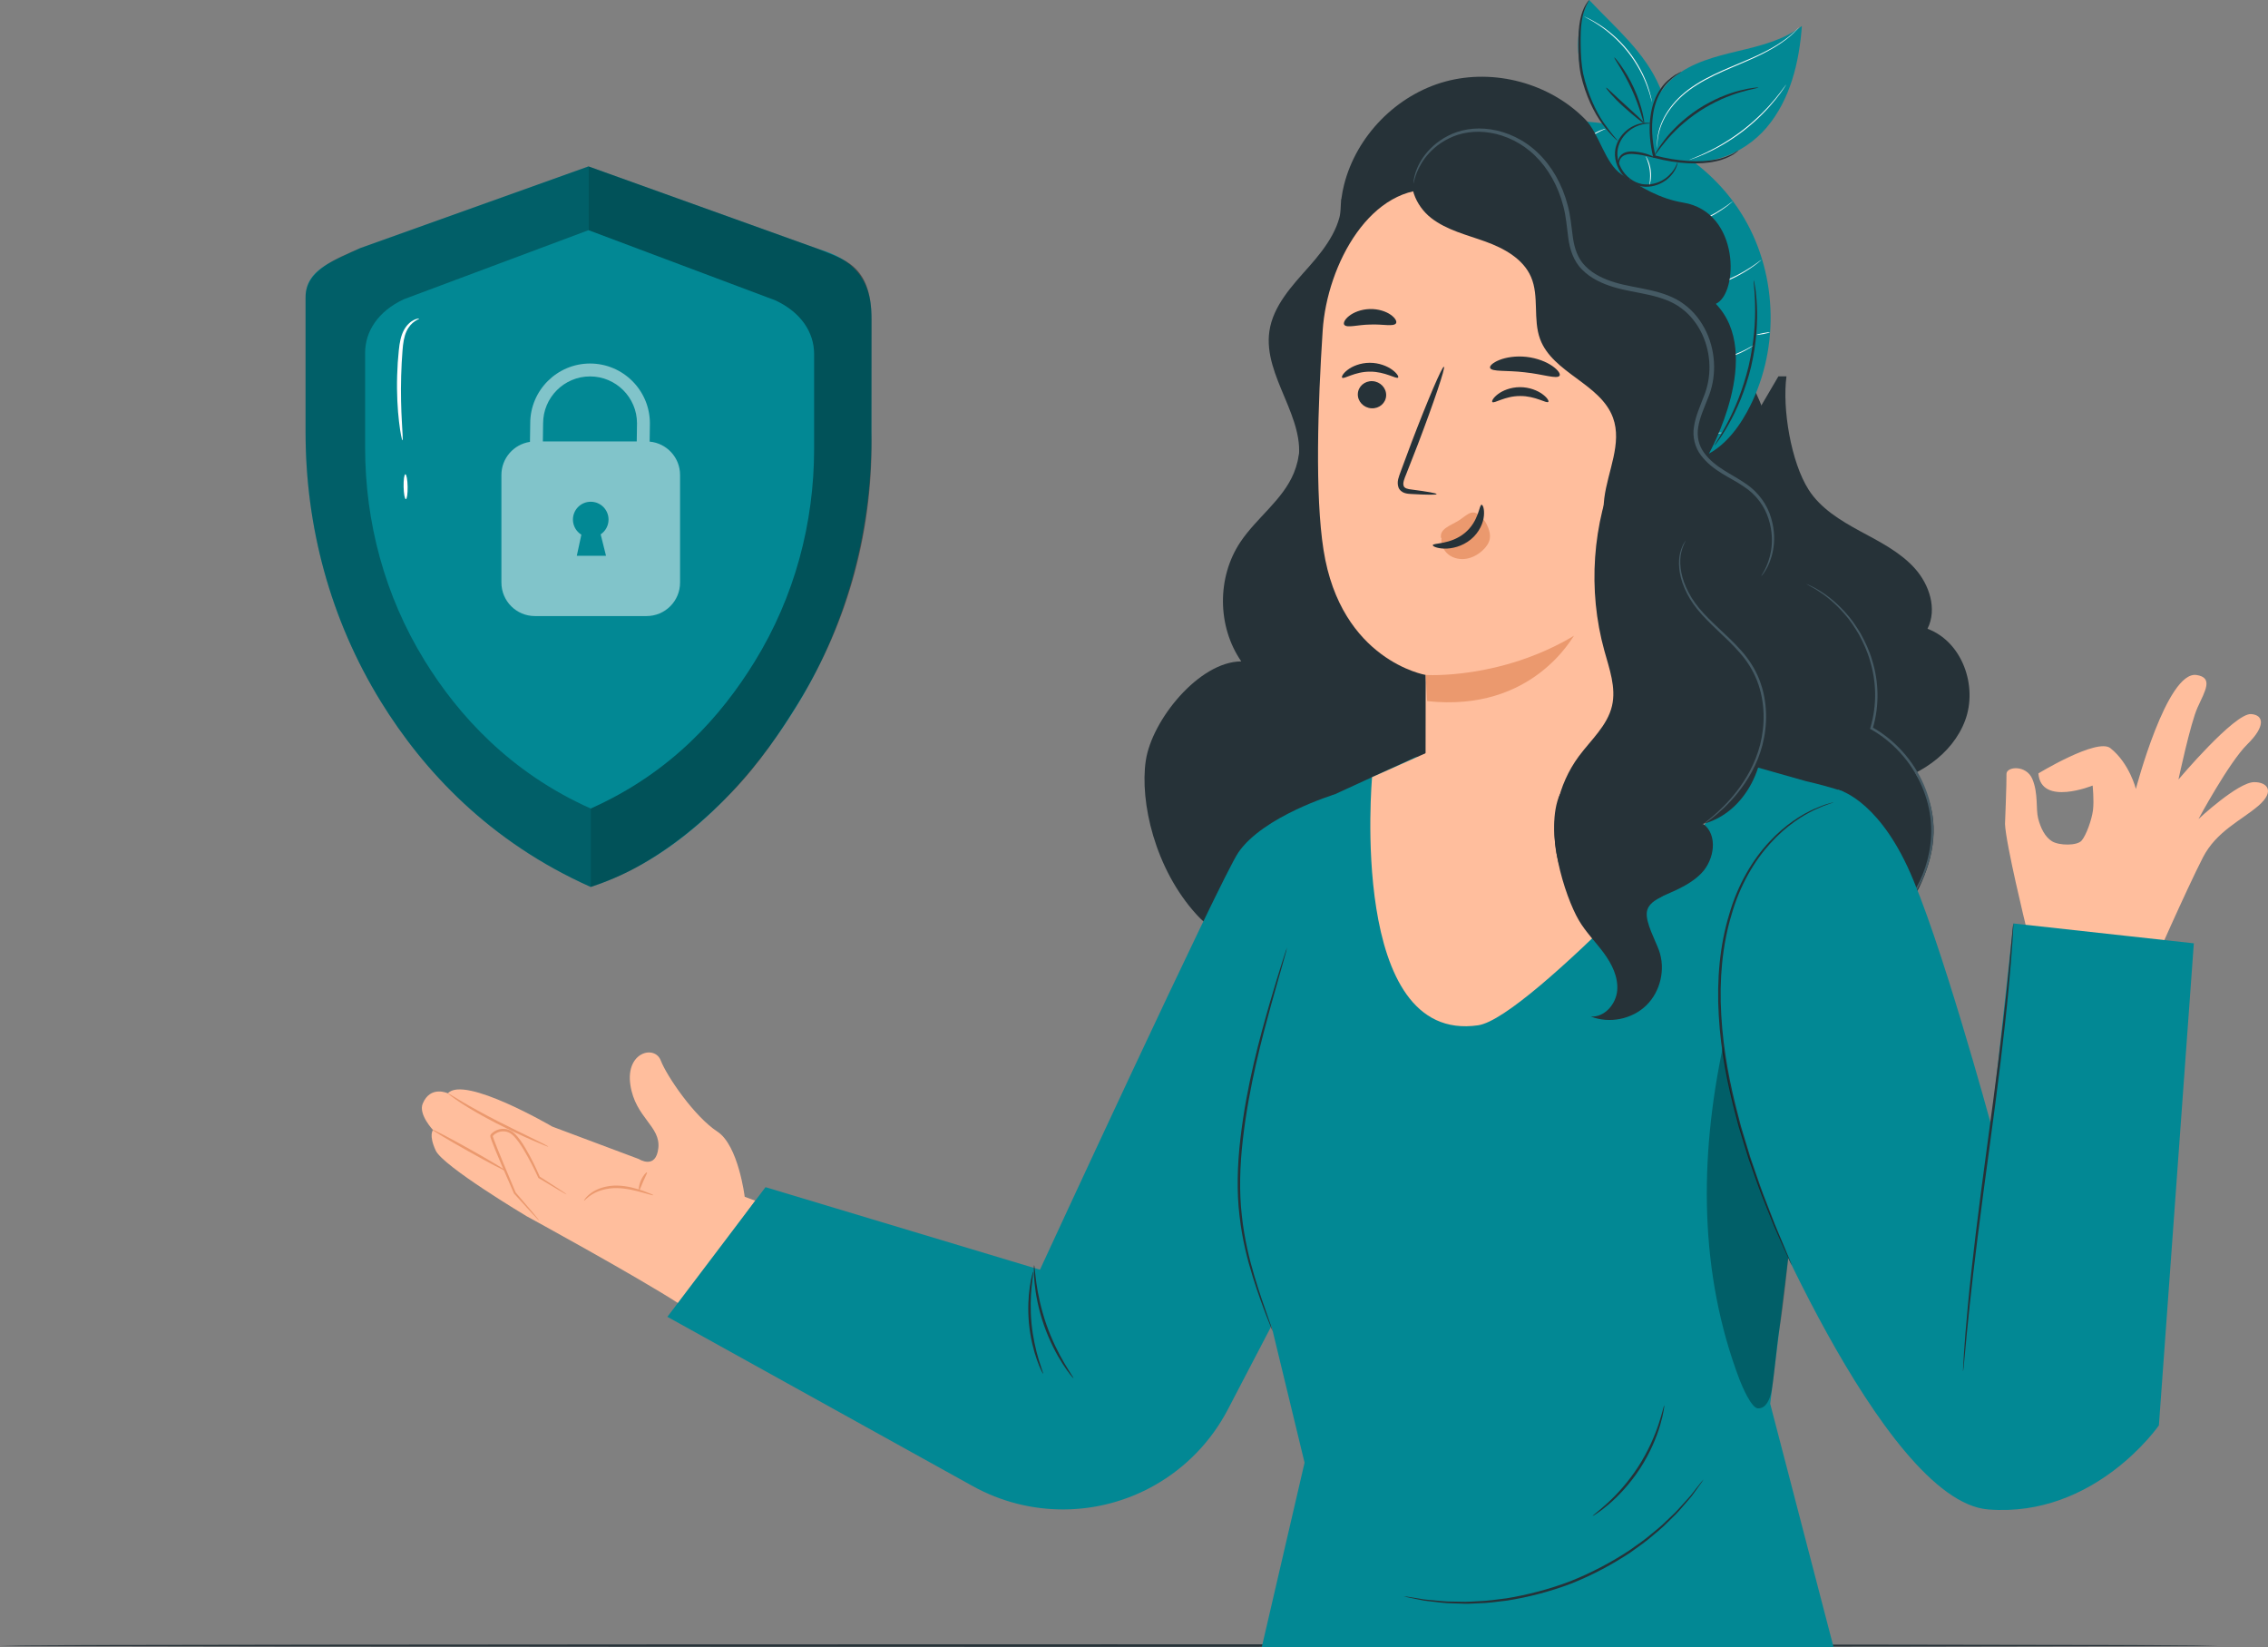 <?xml version="1.0" encoding="UTF-8"?>
<svg id="_Слой_1" data-name="Слой 1" xmlns="http://www.w3.org/2000/svg" viewBox="0 0 468.411 340.153">
  <rect x="0" y="0" width="468.411" height="340.153" fill="#808080" stroke="none"/>
  <defs>
    <style>
      .cls-1, .cls-2 {
        fill: #fff;
      }

      .cls-3 {
        fill: #fafafa;
      }

      .cls-4 {
        fill: #028894;
      }

      .cls-5 {
        fill: #455a64;
      }

      .cls-2 {
        opacity: .5;
      }

      .cls-6 {
        opacity: .4;
      }

      .cls-7 {
        fill: #eb996e;
      }

      .cls-8 {
        opacity: .3;
      }

      .cls-9 {
        fill: #ffbe9d;
      }

      .cls-10 {
        fill: #263238;
      }
    </style>
  </defs>
  <path class="cls-10" d="M458.146,339.77c0,.144-102.568,.26-229.062,.26s-229.084-.117-229.084-.26,102.546-.26,229.084-.26,229.062,.117,229.062,.26Z"/>
  <g>
    <g>
      <path class="cls-4" d="M169.143,51.456l-47.6-17.094-47.137,16.863c-6.018,2.842-11.296,4.544-11.296,10.15v27.911c0,19.383,5.079,38.591,15.528,55.549,8.793,14.27,22.408,28.963,43.368,38.302,19.268-6.259,33.65-22.943,42.443-37.213,10.449-16.958,15.528-36.165,15.528-55.549v-25.099c0-7.994-4.236-11.898-10.833-13.82Z"/>
      <g class="cls-8">
        <path d="M122.006,166.94c-16.583-7.388-27.355-19.261-34.311-30.551-8.267-13.416-12.285-28.613-12.285-43.949v-19.579c0-4.435,2.675-8.589,7.988-11.069l38.155-14.266-.009-13.163-47.137,16.863c-4.948,2.162-11.296,4.544-11.296,10.15v27.911c0,19.383,5.079,38.591,15.528,55.549,8.793,14.27,22.408,28.963,43.368,38.302v-16.198Z"/>
      </g>
      <g class="cls-6">
        <path d="M122.006,183.137c3.339-1.118,6.406-2.406,9.352-4.01,7.902-4.305,14.644-10.217,19.788-15.567,5.755-5.985,10.043-12.453,13.765-18.495,10.449-16.958,15.528-36.165,15.065-56.083l.029-23.044c-.029-11.475-5.914-12.321-10.862-14.482l-47.6-17.094,.009,13.163,38.6,14.497c5.313,2.48,7.988,6.634,7.988,11.069v19.579c0,15.336-4.018,30.532-12.285,43.948-6.957,11.29-17.266,22.933-33.849,30.321v16.198Z"/>
      </g>
    </g>
    <path class="cls-2" d="M134.171,91.184l.053-3.767c0-6.814-5.544-12.358-12.358-12.358s-12.359,5.544-12.359,12.34l-.054,3.837c-3.335,.494-5.896,3.36-5.896,6.832v22.219c0,3.819,3.096,6.916,6.916,6.916h23.067c3.819,0,6.916-3.096,6.916-6.916v-22.219c0-3.606-2.761-6.564-6.284-6.884Zm-9.01,23.572h-6.033l.942-4.357c-1.044-.649-1.742-1.803-1.742-3.123,0-2.031,1.647-3.678,3.678-3.678s3.678,1.647,3.678,3.678c0,1.272-.646,2.394-1.628,3.054,.427,1.689,1.105,4.426,1.105,4.426Zm6.347-23.604h-19.391l.052-3.735c0-5.346,4.349-9.695,9.696-9.695s9.695,4.349,9.695,9.677l-.052,3.754Z"/>
    <path class="cls-1" d="M83.122,90.912c-.105,.015-.435-1.454-.714-3.866-.286-2.41-.497-5.768-.387-9.476,.053-1.854,.175-3.617,.344-5.215,.154-1.596,.446-3.093,1.064-4.212,.605-1.126,1.45-1.797,2.085-2.095,.646-.3,1.048-.286,1.054-.24,.08,.105-1.608,.437-2.613,2.6-.495,1.046-.715,2.437-.826,4.018-.125,1.586-.223,3.334-.275,5.169-.109,3.67,.007,6.996,.141,9.402,.127,2.407,.25,3.899,.127,3.916Z"/>
    <path class="cls-1" d="M83.822,103.062c-.23,.005-.439-1.142-.467-2.561-.028-1.419,.136-2.573,.366-2.578,.23-.005,.439,1.142,.467,2.562,.028,1.419-.136,2.573-.366,2.577Z"/>
  </g>
  <g>
    <path class="cls-9" d="M420.99,159.689s12.136-7.384,14.871-5.214c3.948,3.132,5.263,8.418,5.263,8.418,0,0,6.41-24.45,12.527-23.522,3.509,.532,1.788,3.265,.215,6.698-1.46,3.187-3.951,14.883-3.951,14.883,0,0,11.599-13.76,15.007-13.512,2.637,.192,3.016,2.512-.776,6.231-3.792,3.72-10.094,15.438-10.094,15.438,0,0,8.125-7.574,11.482-7.616,2.677-.033,4.406,1.826,.942,4.834-3.465,3.008-8.707,5.265-11.504,10.706-3.447,6.707-10.797,23.424-10.797,23.424l-25.725-9.107s-4.187-17.065-4.354-21.211c0,0,.352-8.761,.303-10.322-.05-1.56,4.088-1.96,5.344,1.035,1.255,2.995,.686,6.137,1.195,8.129,.509,1.992,1.416,3.838,2.872,4.729,1.456,.891,5.162,.952,6.109-.149,.947-1.101,2.095-4.306,2.344-6.278,.25-1.972-.072-5.085-.072-5.085,0,0-10.679,4.339-11.201-2.509Z"/>
    <g>
      <g>
        <path class="cls-9" d="M131.948,239.314l-17.876-6.696s-18.199-10.655-21.569-6.871c0,0-3.599-1.715-5.199,2.124-.927,2.224,2.131,5.454,2.131,5.454,0,0-.952,.965,.555,4.231,1.507,3.266,18.782,13.567,18.782,13.567,0,0,22.46,12.247,31.541,18.106l15.67-21.312-2.179-.814s-1.294-10.621-5.641-13.453c-4.731-3.082-10.438-11.42-11.694-14.686s-7.286-1.759-6.281,5.025c1.005,6.783,6.281,8.542,5.778,13.065-.502,4.522-4.02,2.261-4.02,2.261Z"/>
        <path class="cls-7" d="M104.546,241.793c-.07,.126-3.553-1.693-7.777-4.06-4.226-2.368-7.593-4.389-7.523-4.515,.07-.125,3.552,1.692,7.778,4.061,4.224,2.368,7.593,4.389,7.522,4.514Z"/>
        <path class="cls-7" d="M113.269,236.767c-.03,.064-1.252-.43-3.207-1.277-1.954-.85-4.636-2.071-7.536-3.553-2.899-1.484-5.454-2.966-7.241-4.137-.89-.591-1.603-1.079-2.074-1.448-.475-.362-.727-.576-.707-.605,.047-.066,1.148,.656,2.975,1.741,1.827,1.085,4.396,2.507,7.284,3.986,2.889,1.476,5.539,2.747,7.453,3.682,1.915,.932,3.085,1.545,3.053,1.612Z"/>
        <path class="cls-7" d="M117.03,246.614c-.02,.032-.583-.276-1.584-.86-1.072-.64-2.493-1.488-4.212-2.515l-.047-.028-.026-.057c-.789-1.706-1.77-3.713-3.035-5.81-.64-1.031-1.342-2.145-2.274-3.005-.929-.863-2.409-1.013-3.522-.265-.239,.135-.527,.42-.561,.513,.027,.043,.023,.051,.041,.119l.072,.222c.045,.147,.102,.297,.156,.446,.217,.596,.452,1.184,.682,1.761,.472,1.151,.929,2.266,1.368,3.338,.889,2.12,1.705,4.065,2.418,5.766l-.033-.052c1.468,1.721,2.683,3.145,3.594,4.212,.381,.464,.697,.85,.96,1.17,.215,.272,.321,.422,.306,.435-.015,.013-.15-.111-.393-.358-.284-.301-.627-.664-1.04-1.1-.944-1.038-2.203-2.423-3.725-4.097l-.019-.021-.014-.031c-.744-1.668-1.593-3.605-2.503-5.735-.448-1.071-.913-2.186-1.394-3.336-.234-.58-.472-1.166-.695-1.775-.056-.152-.114-.303-.164-.464l-.078-.239c-.028-.087-.047-.241-.052-.357,.093-.316,.236-.38,.364-.532,.136-.121,.278-.229,.427-.324,.642-.408,1.402-.619,2.155-.554,.757,.049,1.445,.411,1.979,.868,1.033,.967,1.706,2.084,2.355,3.144,1.262,2.141,2.211,4.167,2.969,5.908l-.074-.085c1.683,1.085,3.074,1.982,4.123,2.659,.967,.638,1.493,1.006,1.474,1.038Z"/>
      </g>
      <path class="cls-7" d="M134.952,246.786c-.024,.072-.859-.162-2.196-.538-1.336-.364-3.196-.882-5.284-.933-2.085-.047-3.939,.538-5.095,1.248-1.173,.701-1.691,1.416-1.763,1.354-.044-.019,.379-.839,1.564-1.664,1.164-.83,3.117-1.51,5.304-1.459,2.182,.055,4.067,.648,5.384,1.103,1.32,.47,2.108,.825,2.086,.889Z"/>
      <path class="cls-7" d="M133.608,242.065c.119,.089-.326,.863-.757,1.856-.439,.99-.707,1.841-.854,1.814-.137-.021-.09-.968,.377-2.023,.461-1.057,1.126-1.734,1.234-1.647Z"/>
    </g>
    <g>
      <path class="cls-10" d="M236.637,157.083c1.234-8.425,11.044-20.505,19.725-20.518-4.976-7.213-5.052-17.362-.186-24.646,3.349-5.013,8.752-8.699,11.043-14.256,2.592-6.287,.603-13.39,.85-20.167,.362-9.92,5.523-18.979,10.549-27.596,4.602-7.89,10.216-16.539,19.274-18.477,5.731-1.226,11.674,.583,17.055,2.874,25.745,10.965,45.767,34.076,52.638,60.759,1.645,6.388,2.747,13.298,7.198,18.234,4.714,5.228,12.971,8.064,14.385,14.903,1.014,4.904-2.133,9.834-1.661,14.816,.396,4.174,8.213,16.34,10.015,20.141,3.105,6.549,1.982,13.623-1.179,20.146-3.161,6.523-11.207,12.875-18.347,14.652l-79.803-26.592c-7.508,4.274-14.987,20.808-23.606,21.824-8.619,1.016-19.136,4.768-27.428-4.307-8.692-9.512-11.757-23.365-10.523-31.79Z"/>
      <path class="cls-10" d="M368.96,77.709c-.893,6.678,.937,17.719,4.587,23.424,2.45,3.829,6.538,6.321,10.571,8.511,4.033,2.19,8.256,4.292,11.314,7.675,3.058,3.383,4.697,8.456,2.653,12.508,7.189,2.68,10.414,11.838,7.776,18.921-2.638,7.083-9.869,11.847-17.424,13.263l-32.915-9.901-7.228-42.002,18.999-32.4"/>
      <path class="cls-5" d="M373,120.53c.007-.015,.227,.082,.644,.28,.406,.216,1.052,.46,1.798,.934,1.526,.881,3.634,2.41,5.769,4.809,1.087,1.181,2.094,2.64,3.074,4.269,.903,1.669,1.816,3.513,2.396,5.599,1.281,4.111,1.562,9.107,.089,14.018l-.12-.301c1.894,1.056,3.724,2.433,5.355,4.069,4.202,4.168,6.603,9.586,7.178,14.655,.56,5.108-.656,9.736-2.356,13.171-1.711,3.466-3.835,5.823-5.405,7.273-.802,.715-1.447,1.243-1.916,1.559-.46,.328-.705,.492-.716,.478-.01-.015,.215-.208,.652-.561,.446-.341,1.067-.892,1.84-1.623,1.515-1.483,3.569-3.849,5.213-7.285,1.634-3.406,2.785-7.961,2.211-12.955-.589-4.959-2.953-10.26-7.07-14.342-1.598-1.602-3.386-2.952-5.237-3.988l-.181-.101,.061-.201c1.446-4.791,1.199-9.684-.033-13.735-.555-2.054-1.439-3.876-2.311-5.529-.949-1.614-1.924-3.065-2.98-4.245-2.072-2.398-4.123-3.952-5.608-4.875-.725-.494-1.353-.763-1.744-1.006-.401-.225-.608-.351-.601-.365Z"/>
    </g>
    <g>
      <path class="cls-4" d="M275.632,164.026s-14.707,4.472-19.862,11.971c-3.647,5.305-40.987,86.169-40.987,86.169l-56.683-17.043-20.266,26.767,63.067,34.957c11.693,6.481,25.914,6.419,37.549-.165h0c6.452-3.651,11.71-9.09,15.14-15.662l16.036-30.724,6.006-96.271Z"/>
      <path class="cls-4" d="M260.582,340.153l8.851-38.149-6.706-27.7c-4.314-14.264-8.017-37.498-3.324-56.211l15.676-53.812,17.236-7.926,39.441-6.784c1.517,.506,41.243,11.725,41.243,11.725,5.5,1.278,7.706,2.154,7.706,2.154l4.555,29.458-13.696,48.553-5.965,48.377,13.103,50.315h-118.122Z"/>
      <path class="cls-9" d="M283.376,160.465l11.437-5.119,51.55,.718,12.192,7.077s-42.587,47.004-53.276,48.558c-26.883,3.909-21.903-51.235-21.903-51.235Z"/>
      <path class="cls-4" d="M379.587,163.042s7.722,1.737,14.341,15.858c6.619,14.12,17.319,53.418,17.319,53.418l4.575-41.646,37.271,4.1-7.214,99.532s-13.189,19.127-35.252,17.362c-22.063-1.765-50.072-71.504-50.072-71.504l19.033-77.119Z"/>
      <path class="cls-10" d="M405.431,283.172c-.009,0-.011-.082-.008-.242,.008-.19,.018-.422,.029-.705,.04-.663,.094-1.566,.163-2.708,.142-2.352,.422-5.751,.812-9.946,.776-8.391,2.199-19.948,3.94-32.681,1.741-12.738,3.221-24.278,4.09-32.654,.436-4.188,.772-7.579,.976-9.925,.11-1.138,.197-2.039,.261-2.7,.032-.282,.059-.512,.081-.701,.021-.158,.036-.238,.045-.238,.009,0,.011,.083,.008,.242-.008,.19-.017,.421-.029,.705-.04,.662-.094,1.566-.163,2.708-.142,2.352-.422,5.75-.812,9.945-.776,8.391-2.199,19.949-3.941,32.687-1.741,12.734-3.22,24.272-4.09,32.648-.436,4.188-.772,7.579-.976,9.925-.11,1.138-.197,2.04-.261,2.7-.032,.282-.059,.513-.081,.701-.021,.158-.036,.238-.045,.238Z"/>
      <path class="cls-10" d="M215.427,283.644c-.033,.014-.178-.251-.412-.745-.24-.491-.539-1.224-.866-2.146-.656-1.841-1.34-4.477-1.632-7.456-.285-2.98-.12-5.7,.171-7.632,.144-.967,.297-1.744,.438-2.272,.135-.529,.227-.817,.262-.81,.084,.018-.142,1.2-.334,3.126-.195,1.924-.299,4.602-.018,7.537,.288,2.934,.904,5.542,1.464,7.393,.558,1.853,1.007,2.971,.928,3.004Z"/>
      <path class="cls-10" d="M221.696,284.568c-.029,.022-.261-.244-.657-.743-.401-.496-.937-1.248-1.555-2.207-1.24-1.914-2.732-4.719-3.883-8.014-1.144-3.3-1.715-6.425-1.931-8.695-.11-1.135-.158-2.058-.151-2.696,0-.638,.018-.989,.054-.99,.088-.003,.152,1.402,.463,3.642,.308,2.239,.928,5.31,2.058,8.568,1.137,3.254,2.556,6.047,3.705,7.993,1.147,1.949,1.969,3.091,1.898,3.143Z"/>
      <path class="cls-10" d="M265.819,195.642c.017,.005-.048,.283-.188,.807-.158,.568-.37,1.329-.636,2.285-.575,2.032-1.384,4.886-2.377,8.391-1.937,7.091-4.633,16.939-5.924,28.09-.645,5.568-.775,10.93-.219,15.752,.512,4.826,1.577,9.089,2.625,12.608,1.054,3.522,2.052,6.33,2.735,8.272,.329,.936,.591,1.681,.787,2.237,.176,.513,.26,.786,.243,.792-.017,.006-.134-.254-.341-.755-.218-.548-.511-1.282-.879-2.204-.742-1.922-1.794-4.714-2.898-8.235-1.097-3.517-2.207-7.799-2.75-12.662-.587-4.858-.469-10.271,.179-15.864,1.297-11.204,4.058-21.061,6.087-28.131,1.033-3.537,1.916-6.384,2.537-8.348,.305-.944,.548-1.696,.73-2.257,.173-.514,.271-.782,.289-.777Z"/>
      <path class="cls-10" d="M370.041,261.221c-.008,.004-.054-.079-.135-.244-.091-.194-.206-.437-.349-.739-.313-.69-.747-1.648-1.298-2.864-.551-1.249-1.256-2.765-2.007-4.554-.722-1.808-1.542-3.858-2.446-6.121-.88-2.278-1.726-4.818-2.696-7.523-.425-1.373-.864-2.792-1.317-4.254-.224-.732-.452-1.475-.683-2.227-.214-.757-.402-1.533-.609-2.315-1.676-6.236-3.105-13.243-3.525-20.709-.456-7.454,.253-14.657,2.155-20.865,1.782-6.25,4.915-11.378,8.255-14.96,3.337-3.621,6.814-5.71,9.304-6.824,1.256-.546,2.256-.914,2.953-1.094,.323-.09,.582-.163,.788-.221,.178-.047,.271-.066,.273-.058,.002,.009-.085,.045-.258,.109-.202,.07-.456,.159-.771,.269-.685,.212-1.667,.609-2.9,1.178-2.445,1.161-5.853,3.276-9.117,6.888-3.27,3.579-6.326,8.651-8.067,14.848-1.859,6.159-2.547,13.291-2.095,20.699,.417,7.416,1.824,14.395,3.469,20.616,.201,.78,.4,1.549,.596,2.309,.226,.751,.45,1.493,.67,2.224,.443,1.46,.872,2.878,1.288,4.25,.95,2.704,1.775,5.245,2.631,7.528,.876,2.27,1.671,4.327,2.371,6.14,.725,1.797,1.402,3.323,1.924,4.584,.513,1.232,.917,2.202,1.208,2.902,.124,.311,.223,.561,.302,.76,.065,.173,.095,.263,.087,.266Z"/>
      <g class="cls-8">
        <path d="M355.837,216.139c-4.872,23.049-4.937,46.76,3.451,68.774,.487,1.277,2.412,5.817,3.777,5.884,1.731,.085,2.552-2.069,2.851-3.776,.616-3.508,.992-9.282,1.608-12.79,.771-4.393,1.816-14.563,1.816-14.563,0,0-4.03-9.223-5.802-14.169-3.287-9.177-6.066-17.936-7.602-28.633"/>
      </g>
      <path class="cls-10" d="M351.857,305.434c.015,.01-.119,.217-.388,.602-.304,.424-.701,.978-1.197,1.669-.267,.365-.559,.765-.876,1.2-.335,.427-.735,.862-1.146,1.344-.843,.947-1.738,2.088-2.916,3.171-.572,.56-1.17,1.146-1.792,1.755-.629,.604-1.351,1.157-2.062,1.77-1.402,1.257-3.064,2.389-4.778,3.625-3.523,2.332-7.613,4.58-12.152,6.383-4.563,1.745-9.097,2.858-13.27,3.525-2.099,.249-4.089,.541-5.971,.564-.939,.029-1.845,.112-2.717,.092-.87-.028-1.707-.054-2.507-.079-1.6,0-3.031-.235-4.292-.362-.629-.077-1.218-.127-1.753-.214-.528-.105-1.014-.202-1.457-.291-.832-.174-1.5-.313-2.01-.419-.458-.101-.696-.163-.692-.18,.004-.017,.25,.01,.714,.078,.514,.082,1.186,.189,2.023,.322,.444,.074,.93,.156,1.458,.245,.535,.072,1.123,.107,1.75,.17,1.258,.099,2.683,.306,4.273,.283,.795,.014,1.626,.03,2.491,.045,.866,.009,1.765-.083,2.696-.122,1.868-.041,3.841-.347,5.922-.607,4.136-.688,8.627-1.806,13.153-3.536,4.501-1.788,8.564-4.004,12.074-6.296,1.708-1.217,3.367-2.326,4.77-3.56,.712-.602,1.436-1.143,2.068-1.735,.626-.597,1.228-1.17,1.803-1.719,1.187-1.059,2.095-2.176,2.955-3.1,.419-.471,.828-.894,1.174-1.31,.329-.423,.632-.812,.908-1.167,.527-.665,.949-1.199,1.272-1.606,.296-.364,.458-.551,.473-.541Z"/>
      <path class="cls-10" d="M343.724,290.181c.035,.007-.014,.394-.133,1.092-.11,.7-.344,1.699-.698,2.916-.701,2.433-2.034,5.714-4.139,8.974-2.116,3.255-4.566,5.812-6.5,7.447-.966,.82-1.783,1.442-2.376,1.828-.588,.394-.922,.597-.942,.568-.055-.077,1.223-.977,3.074-2.672,1.853-1.689,4.221-4.246,6.308-7.454,2.075-3.214,3.441-6.421,4.225-8.802,.79-2.382,1.09-3.916,1.182-3.898Z"/>
    </g>
    <g>
      <g>
        <path class="cls-4" d="M325.57,25.049c13.954,.095,27.603,7.973,34.665,20.009,7.062,12.035,7.283,27.793,.56,40.021-2.292,4.169-5.588,8.116-10.118,9.569,1.542-23.915-7.99-48.319-25.333-64.857"/>
        <path class="cls-4" d="M341.902,28.661c-2.072-4.308,.146-9.698,3.84-12.732,3.695-3.034,8.508-4.26,13.158-5.37,4.65-1.11,9.467-2.263,13.244-5.194-.544,7.49-2.406,15.197-7.254,20.933-4.848,5.735-13.246,8.931-20.167,6.017"/>
        <path class="cls-4" d="M346.704,33.596c-3.182,1.339-6.976,.502-9.824-1.449s-4.885-4.874-6.557-7.895c-2.053-3.711-3.666-7.72-4.213-11.925s.028-8.631,2.109-12.326c5.475,5.832,11.503,10.732,14.632,18.093,1.838,4.324,1.615,11.257-.356,15.522"/>
        <path class="cls-10" d="M362.208,57.845c.036-.005,.131,.489,.272,1.391,.076,.45,.155,1.003,.206,1.649,.056,.646,.146,1.38,.162,2.197,.09,1.631,.062,3.58-.101,5.735-.192,2.152-.535,4.51-1.103,6.94-.588,2.427-1.343,4.686-2.141,6.695-.825,1.998-1.678,3.751-2.493,5.167-.382,.722-.793,1.337-1.134,1.889-.336,.554-.656,1.012-.926,1.38-.533,.741-.84,1.14-.869,1.119-.029-.021,.222-.459,.7-1.23,.244-.383,.536-.854,.847-1.42,.315-.562,.701-1.186,1.059-1.914,.768-1.427,1.578-3.18,2.37-5.168,.766-1.998,1.499-4.237,2.081-6.638,.561-2.405,.915-4.734,1.131-6.862,.187-2.131,.254-4.061,.211-5.681,.008-.811-.056-1.542-.084-2.186-.023-.644-.072-1.197-.117-1.649-.079-.905-.107-1.409-.071-1.414Z"/>
        <path class="cls-10" d="M359.086,31.026c.022,.026-.368,.337-1.108,.881-.796,.437-1.989,1.078-3.611,1.398-3.218,.733-7.864,.58-12.77-.728l-.146-.039-.033-.149c-.067-.299-.138-.621-.21-.944-.526-2.595-.65-5.154-.33-7.439,.29-2.289,1.083-4.28,2.1-5.705,.982-1.466,2.183-2.283,2.967-2.833,.855-.463,1.331-.699,1.347-.667,.016,.032-.427,.33-1.234,.836-.736,.593-1.866,1.429-2.775,2.871-.944,1.402-1.673,3.331-1.93,5.561-.285,2.223-.15,4.727,.365,7.272,.07,.317,.14,.632,.205,.925l-.179-.188c4.811,1.29,9.397,1.502,12.549,.875,1.596-.267,2.774-.841,3.586-1.216,.753-.481,1.184-.738,1.207-.711Z"/>
        <path class="cls-10" d="M363.182,18.067c.015,.095-1.463,.302-3.755,.981-1.148,.332-2.485,.823-3.929,1.455-1.434,.655-2.97,1.465-4.497,2.455-1.518,1.006-2.874,2.091-4.047,3.144-1.156,1.072-2.14,2.102-2.902,3.022-1.537,1.831-2.317,3.103-2.398,3.051-.031-.019,.143-.348,.485-.931,.333-.588,.886-1.398,1.627-2.353,.735-.961,1.705-2.033,2.862-3.142,1.174-1.09,2.544-2.206,4.088-3.228,1.553-1.007,3.122-1.818,4.59-2.459,1.478-.618,2.848-1.08,4.022-1.37,1.172-.298,2.135-.482,2.807-.553,.671-.082,1.042-.109,1.047-.074Z"/>
        <path class="cls-10" d="M346.49,33.476c.017,.004,.004,.107-.039,.301-.033,.197-.125,.475-.268,.826-.29,.696-.903,1.65-1.978,2.501-1.071,.823-2.65,1.544-4.495,1.451-1.847-.063-3.76-1.18-4.949-2.915-1.189-1.735-1.541-3.923-.932-5.669,.579-1.755,1.823-2.967,2.976-3.668,1.181-.695,2.293-.923,3.046-.941,.379-.006,.671,.008,.867,.049,.196,.03,.296,.055,.294,.072-.005,.054-.417-.003-1.145,.081-.724,.079-1.77,.353-2.867,1.052-1.072,.704-2.207,1.877-2.714,3.501-.534,1.607-.2,3.611,.905,5.229,1.11,1.613,2.858,2.648,4.549,2.73,1.697,.113,3.201-.522,4.245-1.267,1.047-.77,1.681-1.647,2.016-2.294,.341-.649,.436-1.054,.489-1.039Z"/>
        <path class="cls-10" d="M334.366,33.726c-.048,.05-.347-.544,.127-1.324,.222-.366,.643-.744,1.187-.927,.54-.196,1.166-.231,1.786-.187,2.496,.177,4.31,1.15,4.243,1.265-.055,.145-1.896-.58-4.278-.745-1.179-.12-2.202,.191-2.636,.805-.464,.582-.347,1.107-.429,1.113Z"/>
        <path class="cls-10" d="M328.22,0c.098,.045-1.105,1.461-1.526,4.277-.23,1.393-.261,3.081-.237,4.963,.023,1.877,.107,3.945,.533,6.054,.949,4.2,2.666,7.813,4.27,10.124,.812,1.164,1.528,2.067,2.035,2.677,.507,.611,.823,.916,.799,.945-.06,.075-1.422-1.102-3.133-3.407-1.718-2.314-3.509-5.934-4.482-10.235-.436-2.165-.505-4.266-.502-6.156,.002-1.887,.071-3.61,.354-5.029,.265-1.423,.734-2.518,1.143-3.212,.411-.697,.726-1.018,.746-1.002Z"/>
        <path class="cls-10" d="M333.402,11.864c.053-.039,.617,.592,1.406,1.709,.789,1.115,1.784,2.732,2.657,4.634,.873,1.903,1.441,3.717,1.757,5.047,.315,1.332,.406,2.174,.343,2.187-.162,.038-.842-3.271-2.573-7.017-1.714-3.751-3.73-6.462-3.589-6.56Z"/>
        <path class="cls-10" d="M331.71,18.094c.105-.089,1.788,1.615,3.995,3.593,2.199,1.987,3.96,3.639,3.858,3.754-.089,.101-1.998-1.37-4.209-3.369-2.221-1.991-3.76-3.882-3.644-3.978Z"/>
        <path class="cls-3" d="M357.881,41.555c.005,.005-.045,.054-.144,.141-.14,.12-.286,.243-.44,.375-.381,.327-.963,.764-1.707,1.268-1.484,1.011-3.684,2.211-6.295,3.073-2.614,.854-5.098,1.193-6.892,1.258-.897,.035-1.626,.028-2.126-.009-.202-.014-.392-.028-.576-.041-.131-.012-.2-.021-.2-.028,0-.007,.07-.012,.202-.014,.184,0,.374,.001,.577,.002,.5,.012,1.225-.003,2.116-.057,1.782-.103,4.241-.462,6.835-1.309,2.59-.855,4.783-2.024,6.279-2.998,.75-.485,1.342-.903,1.738-1.209,.163-.12,.316-.234,.464-.343,.108-.077,.166-.114,.171-.109Z"/>
        <path class="cls-3" d="M363.772,53.658c.004,.006-.046,.054-.146,.14-.142,.118-.289,.24-.445,.37-.385,.323-.97,.757-1.715,1.261-1.486,1.011-3.673,2.232-6.26,3.168-2.59,.93-5.053,1.385-6.843,1.555-.895,.087-1.623,.126-2.125,.123-.203,0-.394-.001-.579-.002-.132-.003-.202-.008-.202-.015,0-.007,.069-.016,.201-.027,.184-.012,.374-.024,.576-.038,.5-.022,1.224-.083,2.112-.188,1.777-.207,4.216-.682,6.788-1.605,2.568-.93,4.75-2.121,6.25-3.095,.751-.486,1.347-.901,1.746-1.203,.164-.119,.318-.231,.468-.339,.108-.076,.168-.113,.172-.107Z"/>
        <path class="cls-3" d="M362.136,71.31c.008,.012-.143,.122-.424,.312-.278,.193-.698,.447-1.23,.738-1.062,.583-2.606,1.264-4.399,1.735-1.795,.467-3.475,.63-4.686,.641-.606,.007-1.096-.009-1.434-.041-.338-.028-.523-.05-.522-.065s.188-.019,.526-.016c.337,.007,.825,0,1.426-.025,1.202-.049,2.861-.233,4.638-.696,1.775-.467,3.312-1.118,4.384-1.664,.537-.272,.965-.505,1.256-.676,.293-.168,.459-.255,.466-.243Z"/>
        <path class="cls-3" d="M365.529,68.609c.011,.056-.594,.221-1.351,.366-.757,.146-1.379,.218-1.39,.162s.594-.22,1.351-.366c.757-.146,1.379-.218,1.39-.162Z"/>
        <path class="cls-3" d="M355.606,89.364c.007,.053-1.015,.21-2.281,.115-1.267-.09-2.256-.395-2.241-.446,.014-.06,1.01,.15,2.256,.238,1.245,.094,2.261,.031,2.266,.093Z"/>
        <path class="cls-3" d="M336.628,37.072c.028,.05-.569,.433-1.333,.855-.764,.422-1.406,.723-1.434,.672s.569-.433,1.333-.855c.764-.422,1.406-.723,1.434-.672Z"/>
        <path class="cls-3" d="M331.662,26.575c.026,.064-1.44,.503-2.947,1.585-1.518,1.068-2.415,2.307-2.467,2.262-.02-.014,.177-.341,.574-.812,.395-.471,1.005-1.073,1.773-1.62,.768-.545,1.538-.923,2.112-1.141,.575-.22,.948-.298,.955-.275Z"/>
        <path class="cls-3" d="M340.67,38.201c-.068-.01,.278-1.362,.053-3.031-.206-1.672-.885-2.891-.822-2.918,.021-.012,.218,.274,.446,.786,.229,.51,.471,1.255,.582,2.105,.109,.851,.064,1.632-.027,2.184-.091,.553-.208,.88-.232,.874Z"/>
        <path class="cls-3" d="M371.611,5.587s-.351,.452-1.095,1.167c-.742,.716-1.901,1.671-3.459,2.662-1.559,.99-3.52,1.993-5.75,2.973-2.228,.987-4.722,1.962-7.25,3.175-2.522,1.217-4.83,2.606-6.632,4.23-1.804,1.619-3.1,3.422-3.895,5.07-.792,1.655-1.103,3.129-1.188,4.149-.089,1.023-.016,1.593-.05,1.594,0,0-.019-.141-.034-.412-.027-.271-.022-.672,.003-1.188,.061-1.029,.352-2.525,1.136-4.206,.786-1.674,2.083-3.506,3.899-5.149,1.814-1.65,4.137-3.053,6.67-4.275,2.538-1.218,5.036-2.187,7.263-3.163,2.23-.969,4.189-1.953,5.75-2.922,1.56-.97,2.726-1.901,3.482-2.596,.377-.349,.665-.625,.852-.822,.191-.192,.299-.286,.299-.286Z"/>
        <path class="cls-3" d="M368.907,17.455c.006,.004-.04,.082-.133,.227-.128,.193-.265,.399-.416,.628-.359,.546-.921,1.31-1.653,2.222-1.459,1.827-3.693,4.195-6.516,6.392-2.83,2.191-5.678,3.768-7.81,4.728-1.065,.483-1.944,.838-2.563,1.051-.259,.09-.493,.172-.711,.248-.163,.054-.25,.08-.252,.073-.002-.007,.08-.045,.238-.112,.214-.087,.443-.18,.696-.284,.608-.235,1.476-.611,2.529-1.108,2.109-.991,4.929-2.58,7.744-4.759,2.808-2.186,5.046-4.524,6.53-6.321,.744-.897,1.322-1.645,1.701-2.176,.163-.22,.31-.419,.448-.604,.104-.137,.162-.207,.168-.203Z"/>
        <path class="cls-3" d="M327.166,3.403s1.233,.47,3.031,1.605c1.796,1.127,4.106,2.999,6.13,5.543,2.015,2.552,3.31,5.23,3.996,7.236,.694,2.009,.87,3.317,.87,3.317-.007,.001-.033-.077-.076-.227-.055-.205-.113-.422-.177-.658-.139-.574-.393-1.392-.756-2.383-.718-1.982-2.023-4.624-4.021-7.156-2.007-2.523-4.282-4.397-6.047-5.549-.881-.579-1.62-1.013-2.147-1.28-.215-.116-.413-.222-.6-.323-.136-.076-.206-.119-.203-.126Z"/>
      </g>
      <g>
        <g>
          <path class="cls-10" d="M277.015,41.007c.391,5.3-3.109,10.035-6.636,14.011-3.527,3.976-7.451,8.12-8.213,13.38-1.351,9.322,7.775,17.976,5.893,27.205-1.009,4.946-5.058,8.919-5.78,13.916-.698,4.832,1.892,9.562,5.102,13.241,3.21,3.679,6.928,3.141,9.767,7.113,2.991,4.185,7.806,8.478,12.318,10.948,10.228,5.601,22.503-2.503,27.437-3.957"/>
          <path class="cls-10" d="M354.363,62.729c4.715-2.052,5.085-18.948-6.744-20.899-4.745-.783-8.697-3.098-12.686-5.783-3.532-2.377-4.579-8.411-7.57-11.442-7.335-7.436-18.787-10.518-28.863-7.769-10.076,2.749-18.377,11.22-20.919,21.35-1.718,6.846-.545,14.94,4.851,19.489,6.263,5.28,15.548,4.107,23.573,2.465,8.025-1.642,17.108-3.262,23.808,1.45,4.041,2.842,6.357,7.465,8.827,11.743,2.47,4.279,5.57,8.647,10.241,10.255,0,0,3.556,8.358,.653,14.176-2.903,5.818,3.414-4.104,3.414-4.104,0,0,11.517-20.479,1.415-30.93"/>
          <g>
            <g>
              <path class="cls-9" d="M294.448,181.31c-.066-11.03,.004-42.005,0-41.948,0,0-17.522-2.949-21.103-25.826-1.781-11.377-1.168-30.024-.174-45.264,.895-13.718,10.022-30.531,23.69-29.055l42.663,10.884c4.152,.448,7.27,3.999,7.179,8.175h0l-2.597,105.953-49.658,17.083Z"/>
              <g>
                <path class="cls-10" d="M280.432,81.34c-.058,1.549,1.205,2.875,2.822,2.965,1.613,.09,2.971-1.088,3.029-2.638,.058-1.548-1.205-2.877-2.818-2.967-1.616-.091-2.974,1.091-3.032,2.639Z"/>
                <path class="cls-10" d="M277.194,77.98c.363,.383,2.588-1.256,5.745-1.241,3.153-.03,5.465,1.599,5.809,1.213,.168-.171-.201-.862-1.207-1.599-.991-.733-2.683-1.448-4.649-1.444-1.966,.006-3.621,.727-4.573,1.465-.972,.743-1.302,1.434-1.124,1.605Z"/>
              </g>
              <path class="cls-10" d="M308.216,83.01c.364,.383,2.592-1.256,5.746-1.241,3.152-.03,5.466,1.599,5.809,1.213,.168-.171-.197-.861-1.208-1.598-.991-.734-2.682-1.449-4.648-1.445-1.966,.007-3.621,.727-4.574,1.465-.97,.743-1.302,1.434-1.124,1.605Z"/>
              <path class="cls-10" d="M296.711,102.019c.015-.18-1.946-.523-5.124-.937-.806-.085-1.568-.247-1.703-.797-.188-.583,.151-1.451,.543-2.388,.762-1.949,1.56-3.991,2.397-6.131,3.329-8.73,5.741-15.909,5.388-16.04-.352-.131-3.338,6.839-6.666,15.569-.801,2.153-1.568,4.205-2.297,6.169-.307,.915-.834,1.953-.425,3.162,.216,.603,.806,1.041,1.323,1.181,.516,.159,.97,.169,1.368,.193,3.198,.179,5.183,.198,5.196,.019Z"/>
              <path class="cls-7" d="M294.448,139.361s15.383,1.026,30.646-8.102c-.258,.055-8.434,15.898-30.349,13.503l-.297-5.401Z"/>
              <path class="cls-7" d="M297.621,111.129c-.376-1.942,1.908-2.572,3.588-3.616,1.68-1.044,2.646-2.432,4.22-1.234,.899,.684,1.541,1.667,1.945,2.722,.272,.711,.443,1.484,.315,2.234-.155,.912-.735,1.699-1.406,2.336-.949,.9-2.136,1.578-3.426,1.793-1.29,.215-2.683-.063-3.71-.872-1.027-.81-1.633-2.172-1.414-3.461"/>
              <path class="cls-10" d="M305.994,104.222c-.513-.031-.527,3.395-3.465,5.82-2.932,2.433-6.583,2.04-6.611,2.519-.048,.215,.812,.667,2.353,.712,1.512,.055,3.721-.425,5.518-1.909,1.792-1.487,2.566-3.475,2.686-4.88,.134-1.432-.246-2.282-.481-2.262Z"/>
            </g>
            <path class="cls-10" d="M307.748,75.959c.309,.858,3.462,.459,7.163,.913,3.711,.38,6.695,1.471,7.188,.702,.22-.368-.299-1.176-1.504-2.009-1.195-.832-3.103-1.625-5.325-1.877-2.222-.248-4.258,.1-5.609,.646-1.36,.545-2.046,1.217-1.913,1.625Z"/>
            <path class="cls-10" d="M277.634,67.064c.554,.718,2.729-.021,5.344-.051,2.613-.121,4.827,.492,5.339-.256,.224-.364-.123-1.082-1.089-1.763-.952-.678-2.545-1.234-4.342-1.184-1.796,.053-3.354,.7-4.265,1.432-.925,.735-1.23,1.472-.986,1.823Z"/>
          </g>
          <path class="cls-10" d="M349.203,126.608c-6.289,1.268-6.85-1.933-11.549-6.301-4.699-4.368-7.126-11.059-6.32-17.424,.711-5.617,3.739-11.331,1.792-16.648-2.575-7.029-12.427-9.191-15.042-16.205-1.52-4.076-.156-8.845-1.878-12.84-1.619-3.757-5.572-5.92-9.419-7.311-3.847-1.391-7.972-2.351-11.202-4.862-3.23-2.511-5.244-7.249-3.161-10.769,17.061,2.044,33.876,6.13,49.973,12.142,3.732,1.394,7.653,3.07,9.86,6.387,2.335,3.51,2.223,8.046,2.026,12.257-.958,20.535-1.916,41.069-2.875,61.604"/>
        </g>
        <path class="cls-5" d="M363.776,118.933c.014,.01,.098-.086,.25-.284,.141-.205,.396-.486,.631-.915,.517-.829,1.137-2.164,1.507-3.999,.366-1.825,.4-4.191-.367-6.753-.715-2.557-2.496-5.303-5.322-7.158-2.714-1.913-6.246-3.246-8.491-6.29-1.12-1.486-1.594-3.416-1.242-5.37,.306-1.962,1.203-3.886,1.99-5.934,1.749-4.098,1.765-9.217-.294-13.654-1.038-2.206-2.578-4.263-4.64-5.765-2.048-1.549-4.549-2.347-7.015-2.908-2.477-.565-4.947-.893-7.241-1.585-2.287-.684-4.474-1.709-6.064-3.317-1.63-1.588-2.32-3.786-2.63-6-.312-2.212-.478-4.507-1.077-6.649-1.118-4.29-3.298-8.089-6.172-10.819-2.873-2.748-6.393-4.324-9.716-4.82-3.335-.52-6.478,.098-8.84,1.338-2.389,1.216-4.047,2.902-5.114,4.427-1.063,1.545-1.558,2.934-1.789,3.881-.237,.95-.222,1.471-.222,1.471,.148,.062,.179-2.146,2.329-5.123,1.083-1.446,2.728-3.033,5.047-4.153,2.291-1.142,5.29-1.679,8.479-1.14,3.174,.518,6.531,2.07,9.248,4.719,2.726,2.638,4.798,6.304,5.854,10.452,.566,2.072,.711,4.256,1.024,6.559,.297,2.264,1.058,4.774,2.877,6.548,1.763,1.788,4.1,2.866,6.478,3.584,2.403,.726,4.881,1.052,7.306,1.607,2.412,.548,4.762,1.31,6.645,2.734,1.912,1.386,3.356,3.302,4.34,5.375,1.946,4.193,1.972,8.973,.321,12.91-.755,2.014-1.674,3.99-1.997,6.13-.382,2.128,.192,4.392,1.441,5.994,2.495,3.281,6.132,4.558,8.765,6.387,2.738,1.751,4.435,4.285,5.186,6.74,.788,2.445,.817,4.734,.518,6.517-.626,3.619-2.153,5.202-2.002,5.266Z"/>
      </g>
      <g>
        <g>
          <path class="cls-10" d="M334.02,96.208c-5.178,11.918-6.138,25.619-2.672,38.142,1.035,3.741,2.465,7.62,1.581,11.4-.957,4.092-4.378,7.052-6.875,10.433-4.297,5.82-5.972,13.502-4.486,20.582,1.485,7.08,6.106,13.442,12.379,17.044,.661-3.761,4.16-6.325,7.61-7.96,3.45-1.635,7.264-2.847,9.895-5.614,2.632-2.767,3.376-7.84,.317-10.124,8.804-2.3,13.793-12.757,11.94-21.666-1.853-8.909-9.098-15.947-17.338-19.806"/>
          <path class="cls-10" d="M343.408,185.014c-1.575,.863-3.102,1.635-3.296,3.42-.228,2.094,1.78,5.771,2.502,7.75,1.411,3.872,.348,8.527-2.605,11.402-2.953,2.875-7.635,3.813-11.468,2.299,2.817,.216,5.208-2.533,5.458-5.347,.251-2.814-1.114-5.531-2.793-7.803-1.679-2.273-3.713-4.292-5.137-6.733-2.899-4.968-7.204-18.484-3.89-26.055"/>
        </g>
        <path class="cls-5" d="M351.412,170.459c-.01-.015,.176-.172,.541-.456,.367-.281,.898-.707,1.569-1.271,1.333-1.132,3.225-2.845,5.141-5.316,1.904-2.458,3.853-5.719,4.871-9.717,1-3.965,1.073-8.699-.645-13.132-.855-2.209-2.131-4.166-3.618-5.844-1.471-1.693-3.075-3.168-4.579-4.601-1.506-1.432-2.927-2.824-4.104-4.271-1.181-1.449-2.073-2.96-2.69-4.424-1.28-2.925-1.331-5.637-.882-7.35,.228-.86,.514-1.493,.748-1.894,.239-.4,.371-.604,.386-.594,.068,.032-.542,.836-.937,2.534-.377,1.687-.272,4.313,1.022,7.157,.625,1.422,1.517,2.892,2.686,4.297,1.17,1.41,2.587,2.778,4.1,4.197,1.51,1.422,3.132,2.898,4.635,4.615,1.517,1.699,2.841,3.72,3.719,5.991,1.765,4.558,1.67,9.399,.624,13.44-1.066,4.077-3.083,7.367-5.047,9.825-1.977,2.472-3.923,4.156-5.302,5.246-.694,.542-1.248,.944-1.636,1.199-.385,.258-.592,.386-.602,.371Z"/>
      </g>
    </g>
  </g>
</svg>